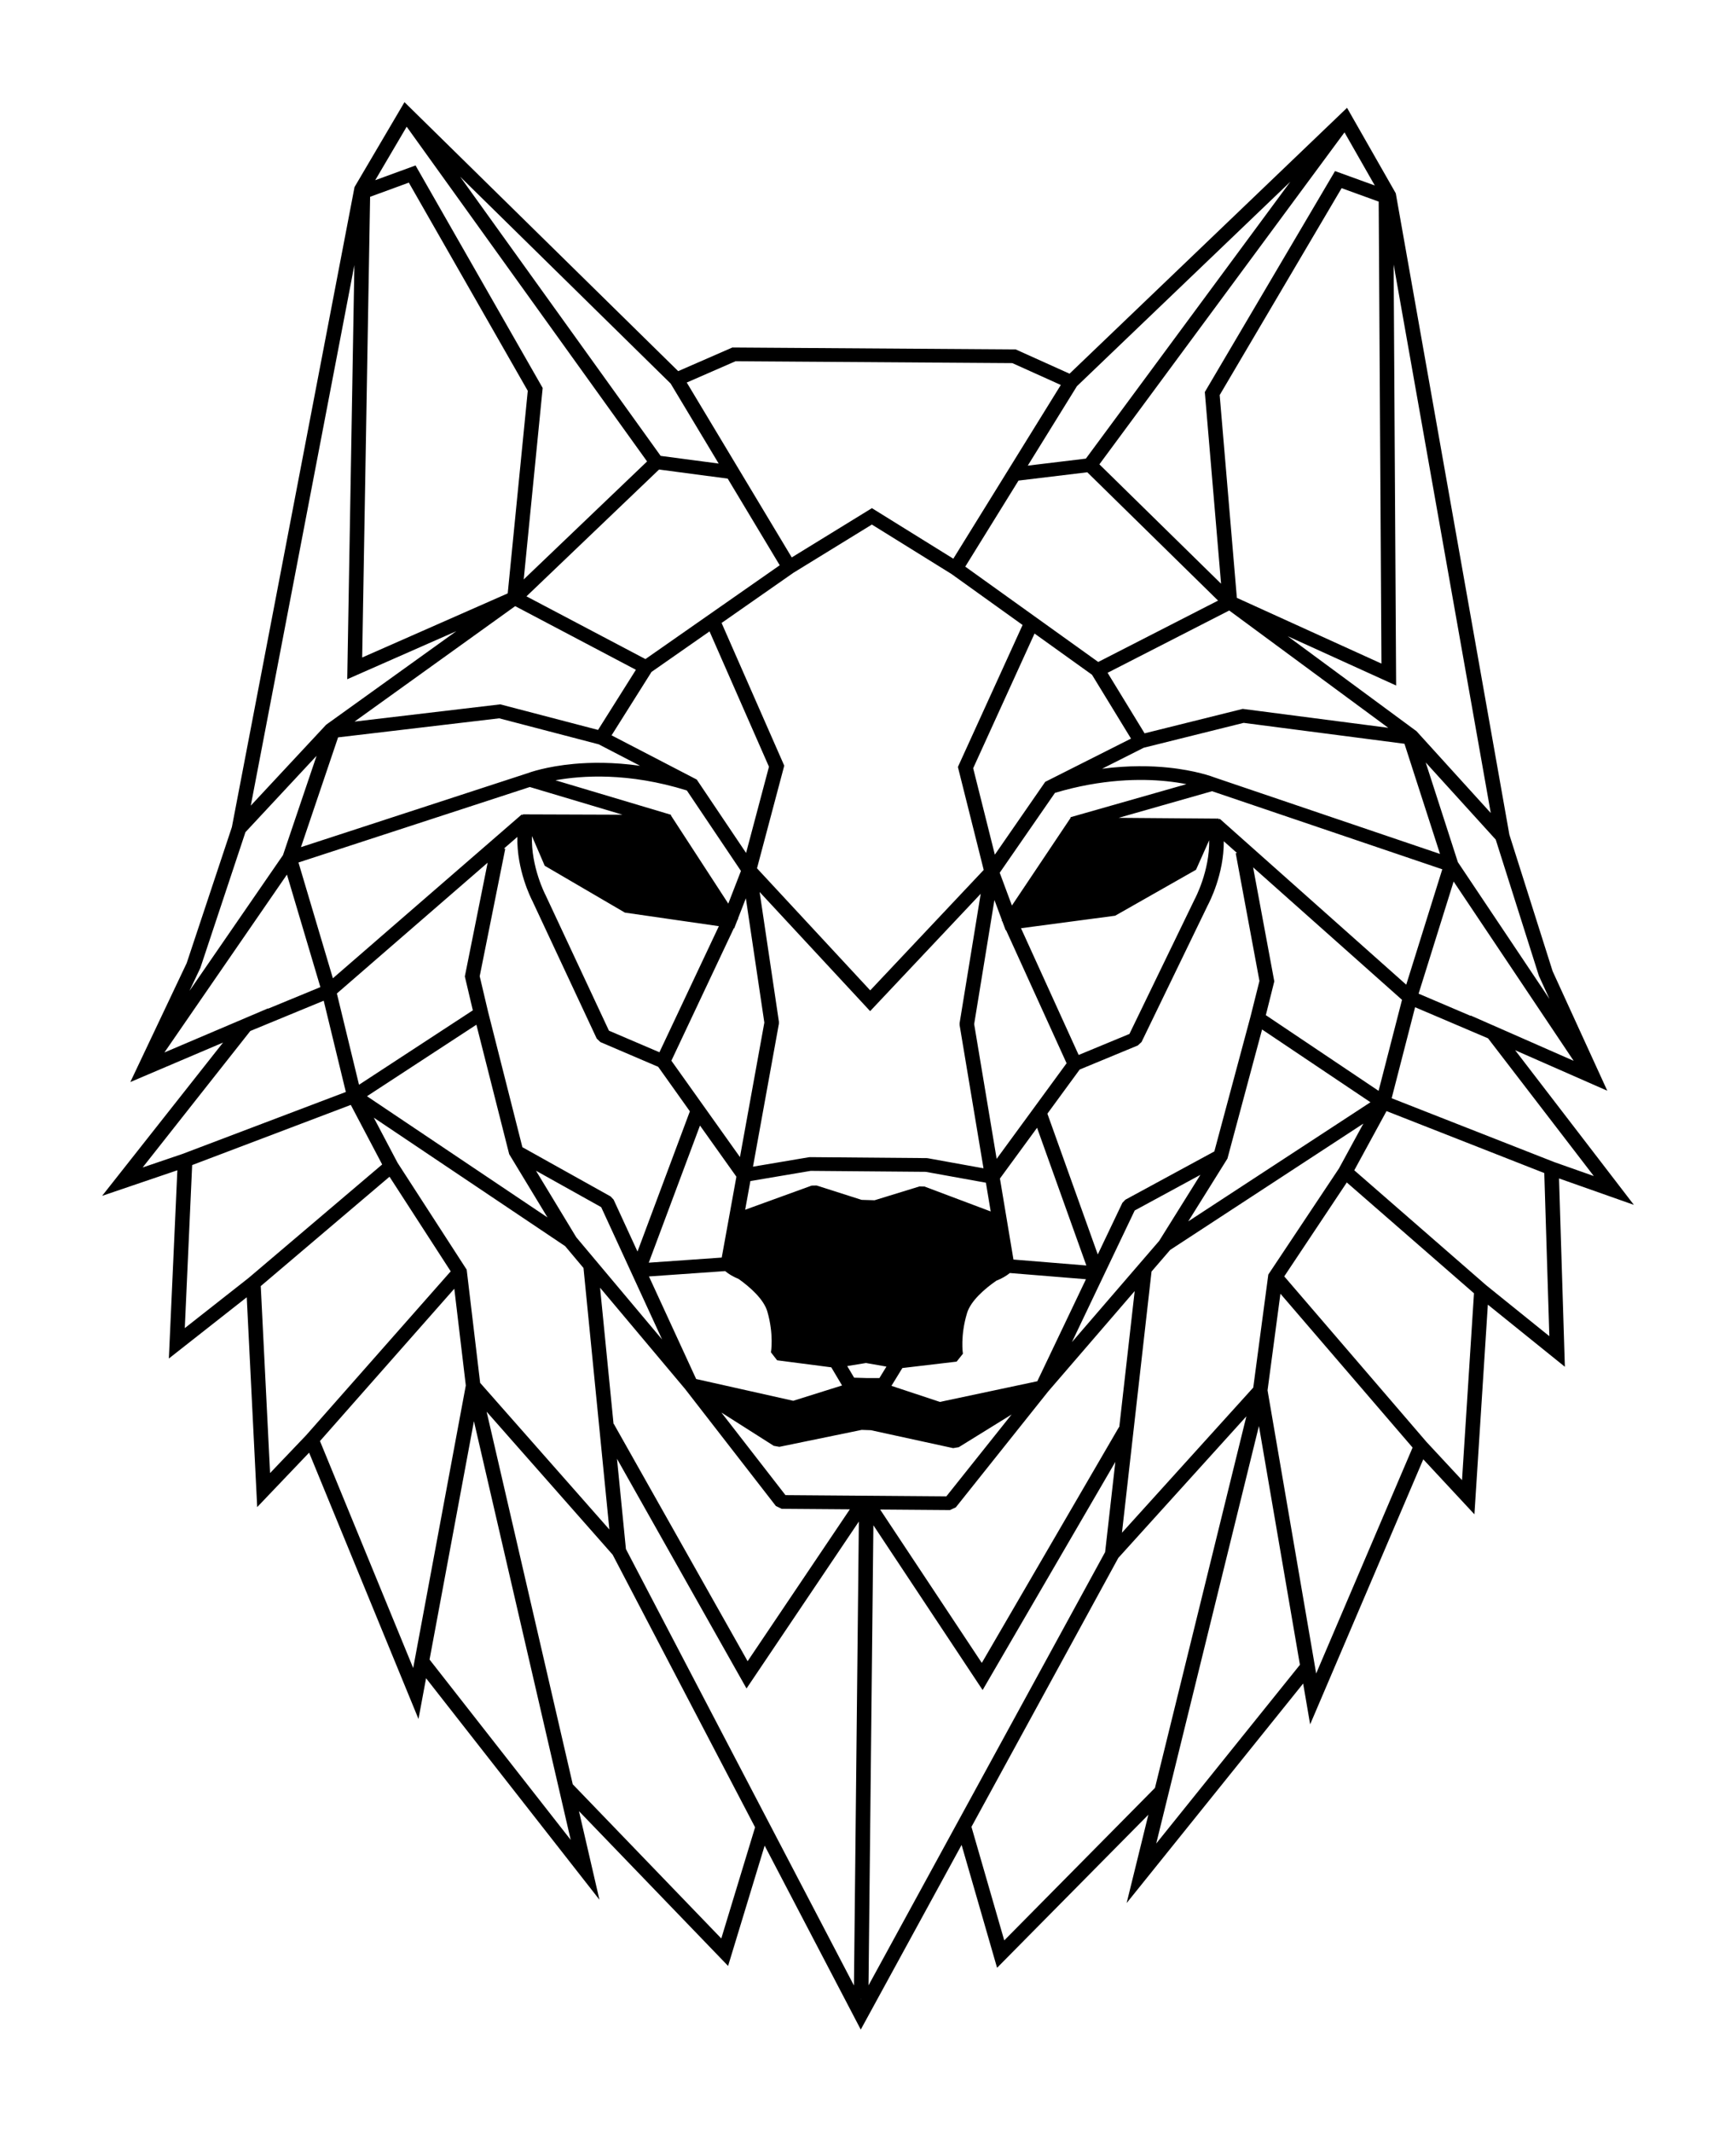<svg width="255" height="313" viewBox="0 0 255 313" fill="none" xmlns="http://www.w3.org/2000/svg">
<g filter="url(#filter0_d)">
<path d="M235 166.909L217.56 144.204L231.094 150.152L223.062 132.594L216.71 112.553L200.054 18.547L200.025 18.383L192.865 5.832L152.105 44.868L144.196 41.306L102.577 41.023L94.618 44.495L54.414 5L47.077 17.465L29.061 111.44L22.424 131.407L14.144 148.874L27.76 143.08L10 165.585L21.052 161.829L19.803 189.469L31.244 180.478L32.779 211.284L40.406 203.292L56.472 242.395L57.585 236.414L83.052 268.934L80.044 255.928L101.948 278.655L107.32 260.991L121.437 288L136.248 260.886L141.46 278.927L163.683 256.452L160.491 269.422L186.418 237.192L187.447 243.186L204.065 204.269L211.577 212.345L213.549 181.559L224.862 190.681L224.004 163.028L235 166.909ZM226.152 145.757L210.995 139.095L211.052 139.17L203.377 135.9L208.523 119.434L226.152 145.757ZM179.999 134.033L178.693 139.243L173.374 159.063L160.308 166.15L159.867 166.61L156.251 174.191L148.85 153.518L153.595 147.037L162.137 143.502L162.68 142.998L172.425 122.887C172.636 122.493 174.795 118.35 174.761 113.519L176.701 115.244L176.513 115.275L179.999 134.033ZM69.029 114.588L70.993 112.885C70.891 117.714 72.99 121.879 73.197 122.276L82.655 142.497L83.192 143.008L91.683 146.64L96.335 153.175L88.642 173.763L85.133 166.142L84.697 165.676L71.733 158.442L66.695 138.562L65.463 133.337L69.217 114.621L69.029 114.588ZM135.958 140.524L139.465 161.54L131.288 160.062L131.097 160.044L113.999 159.901L113.8 159.917L105.605 161.301L109.41 140.329L109.415 140.02L106.579 120.969L122.814 138.463L139.057 121.231L135.956 140.215L135.958 140.524ZM139.818 163.655L140.523 167.876L130.804 164.219L130.076 164.197L123.463 166.232L121.563 166.175L114.952 164.065L114.225 164.079L104.457 167.625L105.222 163.413L114.079 161.917L130.98 162.058L139.818 163.655ZM107.274 140.144L103.692 159.891L93.618 145.741L102.785 126.305L102.843 126.314L103.348 125.011L103.455 124.949L103.403 124.869L104.558 121.892L107.274 140.144ZM97.344 104.461L84.834 97.969L90.698 88.659L99.223 82.707L107.953 102.58L104.592 115.236L97.344 104.461ZM103.838 117.879L101.977 122.677L93.548 109.721L93.576 109.637L76.593 104.568C80.436 103.869 87.306 103.386 95.889 106.063L103.838 117.879ZM75.012 117.116L86.791 123.997L100.594 125.989L91.862 144.503L84.448 141.332L75.145 121.443L75.124 121.401C75.099 121.355 72.991 117.298 73.137 112.758L75.012 117.116ZM83.309 167.244L92.256 186.677L79.649 171.668L73.73 161.898L83.309 167.244ZM97.821 155.262L103.169 162.773L101.014 174.647L90.296 175.398L97.821 155.262ZM141.397 160.151L138.095 140.366L141.07 122.144L142.183 125.134L142.129 125.214L142.235 125.277L142.723 126.587L142.781 126.579L151.671 146.116L141.397 160.151ZM137.95 102.796L146.963 83.023L155.403 89.072L161.133 98.447L148.531 104.797L141.133 115.488L137.95 102.796ZM147.334 155.59L154.573 175.81L143.866 174.937L141.88 163.04L147.334 155.59ZM171.326 162.499L165.27 172.199L152.455 187.061L161.675 167.734L171.326 162.499ZM170.509 121.988L170.487 122.03L160.902 141.812L153.443 144.899L144.975 126.289L158.806 124.453L170.681 117.707L172.616 113.373C172.693 117.9 170.535 121.941 170.509 121.988ZM152.267 110.076L143.639 122.959L141.848 118.142L149.963 106.416C156.89 104.345 162.639 104.333 166.265 104.696C167.409 104.811 168.417 104.969 169.276 105.137L152.239 109.992L152.267 110.076ZM166.596 102.703C164.168 102.452 160.845 102.359 156.883 102.874L163.003 99.79L177.676 96.138L201.301 99.207L206.523 115.384L173.453 104.171C173.131 104.045 170.672 103.123 166.596 102.703ZM177.543 94.086L163.127 97.674L157.693 88.785L175.559 79.639L198.919 96.862L177.543 94.086ZM156.317 87.196L136.786 73.199L144.608 60.563L154.711 59.345L173.922 78.184L156.317 87.196ZM145.207 81.766L135.705 102.613L139.496 117.731L122.826 135.416L106.195 117.492L110.198 102.422L100.993 81.469L111.542 74.103L123.068 67.02L134.768 74.283L145.207 81.766ZM89.806 86.772L72.332 77.561L91.809 58.941L101.893 60.275L109.534 72.997L89.806 86.772ZM88.407 88.345L82.847 97.172L68.483 93.42L47.075 95.951L70.675 78.998L88.407 88.345ZM68.325 95.47L82.944 99.289L89.021 102.442C85.065 101.882 81.74 101.939 79.308 102.161C75.228 102.534 72.756 103.427 72.432 103.55L39.208 114.386L44.661 98.267L68.325 95.47ZM72.822 105.556L86.444 109.622L71.767 109.571L71.82 109.695L71.63 109.594L43.897 133.639L38.842 116.638L72.822 105.556ZM66.63 116.668L63.28 133.37L64.454 138.347L47.736 149.272L44.483 135.871L66.63 116.668ZM64.977 140.457L69.794 159.464L75.424 168.756L48.905 150.958L64.977 140.457ZM78.017 172.972L80.709 176.177L84.511 214.577L65.529 193.045L63.552 176.425L53.395 160.727L49.903 154.103L78.017 172.972ZM83.144 179.074L95.64 193.953L108.967 211.124L109.821 211.537L119.833 211.612L104.818 233.912L85.158 199.062L85.124 199.078L83.144 179.074ZM90.324 177.418L101.517 176.634C102.031 177.07 102.69 177.455 103.497 177.789C105.203 179.003 107.197 180.782 107.715 182.575C108.692 185.952 108.245 188.535 108.242 188.559L109.149 189.73L117.105 190.762L118.691 193.426L111.519 195.676L97.258 192.479L90.324 177.418ZM120.464 192.286L119.449 190.579L122.235 190.122L122.248 190.136L125.207 190.656L124.174 192.34H122.338L120.464 192.286ZM133.065 195.842L125.943 193.482L127.548 190.866L135.519 189.925L136.442 188.767C136.437 188.742 136.029 186.153 137.052 182.787C137.596 181.002 139.622 179.243 141.348 178.045C142.156 177.721 142.818 177.345 143.336 176.916L154.515 177.827L147.369 192.807L133.065 195.842ZM148.968 194.302L161.673 179.567L159.409 199.544L159.373 199.525L139.217 234.163L124.285 211.645L134.537 211.723L135.4 211.32L148.968 194.302ZM164.148 176.697L166.886 173.523L195.265 154.976L191.681 161.558L181.302 177.139L179.09 193.735L159.804 215.049L164.148 176.697ZM169.54 169.335L175.298 160.111L180.385 141.158L196.306 151.841L169.54 169.335ZM180.937 139.054L182.181 134.093L179.068 117.351L200.941 136.804L197.499 150.168L180.937 139.054ZM174.17 110.223L173.979 110.32L174.034 110.197L159.312 110.082L173.036 106.172L206.856 117.638L201.56 134.582L174.17 110.223ZM221.03 133.227L221.048 133.284L222.6 136.678L209.146 116.589L204.42 101.948L214.707 113.275L221.03 133.227ZM213.978 109.373L203.075 97.367L184.147 83.413L200.077 90.654L199.71 28.84L213.978 109.373ZM197.92 87.435L176.682 77.782L174.157 48.009L192.069 17.628L197.516 19.603L197.92 87.435ZM196.942 17.235L191.101 15.119L171.974 47.563L174.361 75.705L156.488 58.178L192.492 9.436L196.942 17.235ZM153.188 46.704L184.532 16.688L154.503 57.339L145.968 58.368L153.188 46.704ZM103.04 43.041L143.704 43.317L150.822 46.524L135.032 72.034L123.074 64.612L111.3 71.847L95.877 46.167L103.04 43.041ZM93.511 46.318L100.566 58.064L92.043 56.937L62.589 15.942L93.511 46.318ZM54.737 8.606L90.049 57.753L71.928 75.076L74.713 46.966L56.039 14.293L50.115 16.46L54.737 8.606ZM49.365 18.896L55.052 16.815L72.524 47.385L69.578 77.127L48.2 86.541L49.365 18.896ZM47.054 28.926L46.006 89.731L62.028 82.676L42.909 96.41L31.837 108.29L47.054 28.926ZM24.429 132.121L31.054 112.185L41.501 100.975L36.566 115.561L22.832 135.49L24.429 132.121ZM19.149 144.533L37.149 118.415L42.06 134.936L34.342 138.118L34.401 138.045L19.149 144.533ZM15.952 161.419L31.769 141.377L42.548 136.933L45.8 150.333L21.807 159.429L15.952 161.419ZM31.511 177.643L22.144 185.005L23.226 161.064L46.528 152.231L51.137 160.977L31.511 177.643ZM39.966 200.74L34.67 206.289L33.302 178.835L52.215 162.776L61.204 176.668L39.966 200.74ZM55.693 234.918L42 201.587L61.733 179.221L63.422 193.423L55.693 234.918ZM58.097 233.671L64.615 198.675L78.832 260.151L58.097 233.671ZM100.95 274.623L79.132 251.985L66.479 197.276L84.993 218.276L105.913 258.301L100.95 274.623ZM120.437 281.531L86.942 217.446L85.63 204.193L104.655 237.917L121.159 213.402L120.437 281.531ZM110.374 209.525L100.965 197.401L108.655 202.287L109.48 202.436L121.572 199.948L122.92 199.994L135.009 202.628L135.836 202.488L143.59 197.692L134.013 209.704L110.374 209.525ZM121.477 283.521L121.451 283.47H121.505L121.477 283.521ZM122.576 281.51L123.291 213.953L139.337 238.147L158.832 204.648L157.332 217.887L122.576 281.51ZM142.514 274.905L137.697 258.232L159.267 218.747L178.078 197.958L164.652 252.516L142.514 274.905ZM164.836 260.684L179.923 199.377L185.945 234.442L164.836 260.684ZM188.33 235.718L181.19 194.141L183.081 179.956L202.495 202.545L188.33 235.718ZM209.755 207.329L204.539 201.72L183.643 177.409L192.83 163.619L211.512 179.891L209.755 207.329ZM213.32 178.723L193.928 161.833L198.665 153.14L221.839 162.238L222.581 186.189L213.32 178.723ZM199.42 151.253L202.862 137.891L213.578 142.457L229.111 162.677L223.283 160.62L199.42 151.253Z" fill="black"/>
</g>
<defs>
<filter id="filter0_d" x="0" y="0" width="255" height="313" filterUnits="userSpaceOnUse" color-interpolation-filters="sRGB">
<feFlood flood-opacity="0" result="BackgroundImageFix"/>
<feColorMatrix in="SourceAlpha" type="matrix" values="0 0 0 0 0 0 0 0 0 0 0 0 0 0 0 0 0 0 127 0"/>
<feOffset dx="5" dy="10"/>
<feGaussianBlur stdDeviation="7.5"/>
<feColorMatrix type="matrix" values="0 0 0 0 0.416 0 0 0 0 0.416 0 0 0 0 0.353 0 0 0 0.5 0"/>
<feBlend mode="normal" in2="BackgroundImageFix" result="effect1_dropShadow"/>
<feBlend mode="normal" in="SourceGraphic" in2="effect1_dropShadow" result="shape"/>
</filter>
</defs>
</svg>
